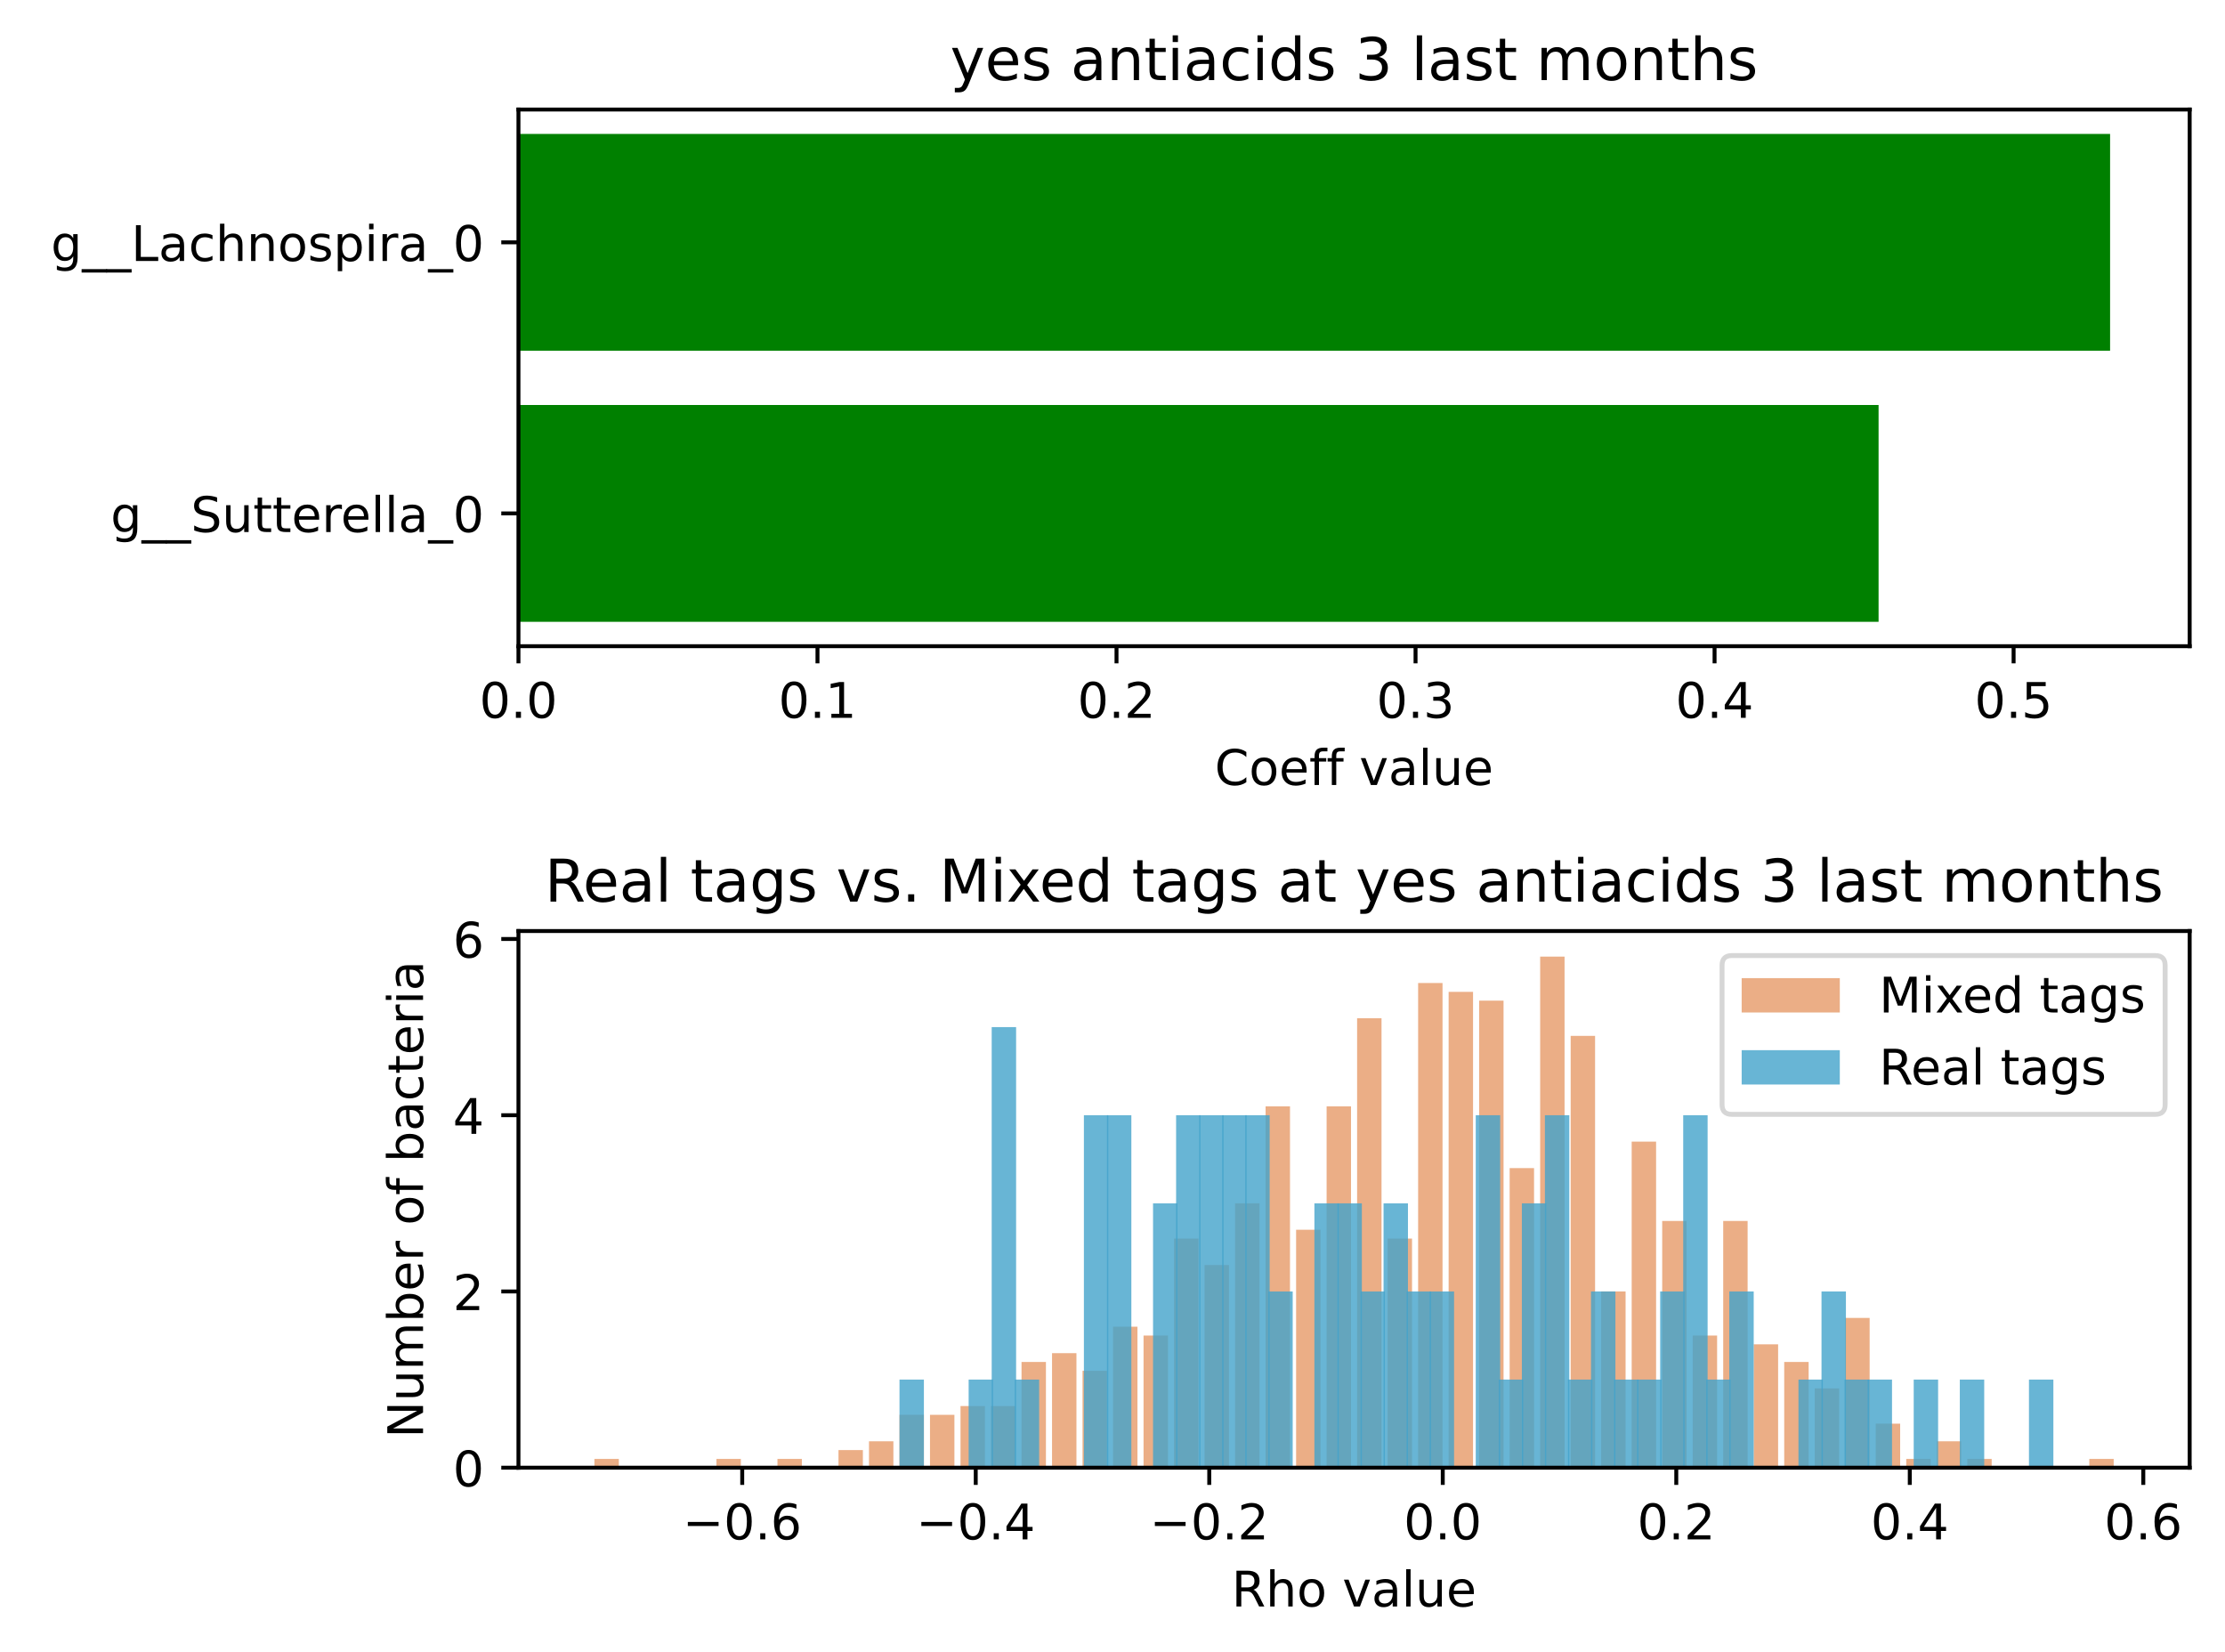 <?xml version="1.0" encoding="utf-8" standalone="no"?>
<!DOCTYPE svg PUBLIC "-//W3C//DTD SVG 1.1//EN"
  "http://www.w3.org/Graphics/SVG/1.1/DTD/svg11.dtd">
<!-- Created with matplotlib (https://matplotlib.org/) -->
<svg height="336.634pt" version="1.1" viewBox="0 0 453.436 336.634" width="453.436pt" xmlns="http://www.w3.org/2000/svg" xmlns:xlink="http://www.w3.org/1999/xlink">
 <defs>
  <style type="text/css">*{stroke-linecap:butt;stroke-linejoin:round;}</style>
 </defs>
 <g id="figure_1">
  <g id="patch_1">
   <path d="M 0 336.634 
L 453.436 336.634 
L 453.436 0 
L 0 0 
z
" style="fill:#ffffff;"/>
  </g>
  <g id="axes_1">
   <g id="patch_2">
    <path d="M 105.656 131.678 
L 446.236 131.678 
L 446.236 22.318 
L 105.656 22.318 
z
" style="fill:#ffffff;"/>
   </g>
   <g id="patch_3">
    <path clip-path="url(#p19a290d70a)" d="M 105.656 126.707 
L 382.838 126.707 
L 382.838 82.521 
L 105.656 82.521 
z
" style="fill:#008000;"/>
   </g>
   <g id="patch_4">
    <path clip-path="url(#p19a290d70a)" d="M 105.656 71.475 
L 430.018 71.475 
L 430.018 27.289 
L 105.656 27.289 
z
" style="fill:#008000;"/>
   </g>
   <g id="matplotlib.axis_1">
    <g id="xtick_1">
     <g id="line2d_1">
      <defs>
       <path d="M 0 0 
L 0 3.5 
" id="mcb5d2d1a33" style="stroke:#000000;stroke-width:0.8;"/>
      </defs>
      <g>
       <use style="stroke:#000000;stroke-width:0.8;" x="105.656" xlink:href="#mcb5d2d1a33" y="131.678"/>
      </g>
     </g>
     <g id="text_1">
      <!-- 0.0 -->
      <g transform="translate(97.705 146.277)scale(0.1 -0.1)">
       <defs>
        <path d="M 31.781 66.406 
Q 24.172 66.406 20.328 58.906 
Q 16.5 51.422 16.5 36.375 
Q 16.5 21.391 20.328 13.891 
Q 24.172 6.391 31.781 6.391 
Q 39.453 6.391 43.281 13.891 
Q 47.125 21.391 47.125 36.375 
Q 47.125 51.422 43.281 58.906 
Q 39.453 66.406 31.781 66.406 
z
M 31.781 74.219 
Q 44.047 74.219 50.516 64.516 
Q 56.984 54.828 56.984 36.375 
Q 56.984 17.969 50.516 8.266 
Q 44.047 -1.422 31.781 -1.422 
Q 19.531 -1.422 13.062 8.266 
Q 6.594 17.969 6.594 36.375 
Q 6.594 54.828 13.062 64.516 
Q 19.531 74.219 31.781 74.219 
z
" id="DejaVuSans-48"/>
        <path d="M 10.688 12.406 
L 21 12.406 
L 21 0 
L 10.688 0 
z
" id="DejaVuSans-46"/>
       </defs>
       <use xlink:href="#DejaVuSans-48"/>
       <use x="63.623" xlink:href="#DejaVuSans-46"/>
       <use x="95.41" xlink:href="#DejaVuSans-48"/>
      </g>
     </g>
    </g>
    <g id="xtick_2">
     <g id="line2d_2">
      <g>
       <use style="stroke:#000000;stroke-width:0.8;" x="166.596" xlink:href="#mcb5d2d1a33" y="131.678"/>
      </g>
     </g>
     <g id="text_2">
      <!-- 0.1 -->
      <g transform="translate(158.644 146.277)scale(0.1 -0.1)">
       <defs>
        <path d="M 12.406 8.297 
L 28.516 8.297 
L 28.516 63.922 
L 10.984 60.406 
L 10.984 69.391 
L 28.422 72.906 
L 38.281 72.906 
L 38.281 8.297 
L 54.391 8.297 
L 54.391 0 
L 12.406 0 
z
" id="DejaVuSans-49"/>
       </defs>
       <use xlink:href="#DejaVuSans-48"/>
       <use x="63.623" xlink:href="#DejaVuSans-46"/>
       <use x="95.41" xlink:href="#DejaVuSans-49"/>
      </g>
     </g>
    </g>
    <g id="xtick_3">
     <g id="line2d_3">
      <g>
       <use style="stroke:#000000;stroke-width:0.8;" x="227.535" xlink:href="#mcb5d2d1a33" y="131.678"/>
      </g>
     </g>
     <g id="text_3">
      <!-- 0.2 -->
      <g transform="translate(219.584 146.277)scale(0.1 -0.1)">
       <defs>
        <path d="M 19.188 8.297 
L 53.609 8.297 
L 53.609 0 
L 7.328 0 
L 7.328 8.297 
Q 12.938 14.109 22.625 23.891 
Q 32.328 33.688 34.812 36.531 
Q 39.547 41.844 41.422 45.531 
Q 43.312 49.219 43.312 52.781 
Q 43.312 58.594 39.234 62.25 
Q 35.156 65.922 28.609 65.922 
Q 23.969 65.922 18.812 64.312 
Q 13.672 62.703 7.812 59.422 
L 7.812 69.391 
Q 13.766 71.781 18.938 73 
Q 24.125 74.219 28.422 74.219 
Q 39.75 74.219 46.484 68.547 
Q 53.219 62.891 53.219 53.422 
Q 53.219 48.922 51.531 44.891 
Q 49.859 40.875 45.406 35.406 
Q 44.188 33.984 37.641 27.219 
Q 31.109 20.453 19.188 8.297 
z
" id="DejaVuSans-50"/>
       </defs>
       <use xlink:href="#DejaVuSans-48"/>
       <use x="63.623" xlink:href="#DejaVuSans-46"/>
       <use x="95.41" xlink:href="#DejaVuSans-50"/>
      </g>
     </g>
    </g>
    <g id="xtick_4">
     <g id="line2d_4">
      <g>
       <use style="stroke:#000000;stroke-width:0.8;" x="288.475" xlink:href="#mcb5d2d1a33" y="131.678"/>
      </g>
     </g>
     <g id="text_4">
      <!-- 0.3 -->
      <g transform="translate(280.523 146.277)scale(0.1 -0.1)">
       <defs>
        <path d="M 40.578 39.312 
Q 47.656 37.797 51.625 33 
Q 55.609 28.219 55.609 21.188 
Q 55.609 10.406 48.188 4.484 
Q 40.766 -1.422 27.094 -1.422 
Q 22.516 -1.422 17.656 -0.516 
Q 12.797 0.391 7.625 2.203 
L 7.625 11.719 
Q 11.719 9.328 16.594 8.109 
Q 21.484 6.891 26.812 6.891 
Q 36.078 6.891 40.938 10.547 
Q 45.797 14.203 45.797 21.188 
Q 45.797 27.641 41.281 31.266 
Q 36.766 34.906 28.719 34.906 
L 20.219 34.906 
L 20.219 43.016 
L 29.109 43.016 
Q 36.375 43.016 40.234 45.922 
Q 44.094 48.828 44.094 54.297 
Q 44.094 59.906 40.109 62.906 
Q 36.141 65.922 28.719 65.922 
Q 24.656 65.922 20.016 65.031 
Q 15.375 64.156 9.812 62.312 
L 9.812 71.094 
Q 15.438 72.656 20.344 73.438 
Q 25.25 74.219 29.594 74.219 
Q 40.828 74.219 47.359 69.109 
Q 53.906 64.016 53.906 55.328 
Q 53.906 49.266 50.438 45.094 
Q 46.969 40.922 40.578 39.312 
z
" id="DejaVuSans-51"/>
       </defs>
       <use xlink:href="#DejaVuSans-48"/>
       <use x="63.623" xlink:href="#DejaVuSans-46"/>
       <use x="95.41" xlink:href="#DejaVuSans-51"/>
      </g>
     </g>
    </g>
    <g id="xtick_5">
     <g id="line2d_5">
      <g>
       <use style="stroke:#000000;stroke-width:0.8;" x="349.414" xlink:href="#mcb5d2d1a33" y="131.678"/>
      </g>
     </g>
     <g id="text_5">
      <!-- 0.4 -->
      <g transform="translate(341.462 146.277)scale(0.1 -0.1)">
       <defs>
        <path d="M 37.797 64.312 
L 12.891 25.391 
L 37.797 25.391 
z
M 35.203 72.906 
L 47.609 72.906 
L 47.609 25.391 
L 58.016 25.391 
L 58.016 17.188 
L 47.609 17.188 
L 47.609 0 
L 37.797 0 
L 37.797 17.188 
L 4.891 17.188 
L 4.891 26.703 
z
" id="DejaVuSans-52"/>
       </defs>
       <use xlink:href="#DejaVuSans-48"/>
       <use x="63.623" xlink:href="#DejaVuSans-46"/>
       <use x="95.41" xlink:href="#DejaVuSans-52"/>
      </g>
     </g>
    </g>
    <g id="xtick_6">
     <g id="line2d_6">
      <g>
       <use style="stroke:#000000;stroke-width:0.8;" x="410.354" xlink:href="#mcb5d2d1a33" y="131.678"/>
      </g>
     </g>
     <g id="text_6">
      <!-- 0.5 -->
      <g transform="translate(402.402 146.277)scale(0.1 -0.1)">
       <defs>
        <path d="M 10.797 72.906 
L 49.516 72.906 
L 49.516 64.594 
L 19.828 64.594 
L 19.828 46.734 
Q 21.969 47.469 24.109 47.828 
Q 26.266 48.188 28.422 48.188 
Q 40.625 48.188 47.75 41.5 
Q 54.891 34.812 54.891 23.391 
Q 54.891 11.625 47.562 5.094 
Q 40.234 -1.422 26.906 -1.422 
Q 22.312 -1.422 17.547 -0.641 
Q 12.797 0.141 7.719 1.703 
L 7.719 11.625 
Q 12.109 9.234 16.797 8.062 
Q 21.484 6.891 26.703 6.891 
Q 35.156 6.891 40.078 11.328 
Q 45.016 15.766 45.016 23.391 
Q 45.016 31 40.078 35.438 
Q 35.156 39.891 26.703 39.891 
Q 22.75 39.891 18.812 39.016 
Q 14.891 38.141 10.797 36.281 
z
" id="DejaVuSans-53"/>
       </defs>
       <use xlink:href="#DejaVuSans-48"/>
       <use x="63.623" xlink:href="#DejaVuSans-46"/>
       <use x="95.41" xlink:href="#DejaVuSans-53"/>
      </g>
     </g>
    </g>
    <g id="text_7">
     <!-- Coeff value -->
     <g transform="translate(247.552 159.955)scale(0.1 -0.1)">
      <defs>
       <path d="M 64.406 67.281 
L 64.406 56.891 
Q 59.422 61.531 53.781 63.812 
Q 48.141 66.109 41.797 66.109 
Q 29.297 66.109 22.656 58.469 
Q 16.016 50.828 16.016 36.375 
Q 16.016 21.969 22.656 14.328 
Q 29.297 6.688 41.797 6.688 
Q 48.141 6.688 53.781 8.984 
Q 59.422 11.281 64.406 15.922 
L 64.406 5.609 
Q 59.234 2.094 53.438 0.328 
Q 47.656 -1.422 41.219 -1.422 
Q 24.656 -1.422 15.125 8.703 
Q 5.609 18.844 5.609 36.375 
Q 5.609 53.953 15.125 64.078 
Q 24.656 74.219 41.219 74.219 
Q 47.75 74.219 53.531 72.484 
Q 59.328 70.75 64.406 67.281 
z
" id="DejaVuSans-67"/>
       <path d="M 30.609 48.391 
Q 23.391 48.391 19.188 42.75 
Q 14.984 37.109 14.984 27.297 
Q 14.984 17.484 19.156 11.844 
Q 23.344 6.203 30.609 6.203 
Q 37.797 6.203 41.984 11.859 
Q 46.188 17.531 46.188 27.297 
Q 46.188 37.016 41.984 42.703 
Q 37.797 48.391 30.609 48.391 
z
M 30.609 56 
Q 42.328 56 49.016 48.375 
Q 55.719 40.766 55.719 27.297 
Q 55.719 13.875 49.016 6.219 
Q 42.328 -1.422 30.609 -1.422 
Q 18.844 -1.422 12.172 6.219 
Q 5.516 13.875 5.516 27.297 
Q 5.516 40.766 12.172 48.375 
Q 18.844 56 30.609 56 
z
" id="DejaVuSans-111"/>
       <path d="M 56.203 29.594 
L 56.203 25.203 
L 14.891 25.203 
Q 15.484 15.922 20.484 11.062 
Q 25.484 6.203 34.422 6.203 
Q 39.594 6.203 44.453 7.469 
Q 49.312 8.734 54.109 11.281 
L 54.109 2.781 
Q 49.266 0.734 44.188 -0.344 
Q 39.109 -1.422 33.891 -1.422 
Q 20.797 -1.422 13.156 6.188 
Q 5.516 13.812 5.516 26.812 
Q 5.516 40.234 12.766 48.109 
Q 20.016 56 32.328 56 
Q 43.359 56 49.781 48.891 
Q 56.203 41.797 56.203 29.594 
z
M 47.219 32.234 
Q 47.125 39.594 43.094 43.984 
Q 39.062 48.391 32.422 48.391 
Q 24.906 48.391 20.391 44.141 
Q 15.875 39.891 15.188 32.172 
z
" id="DejaVuSans-101"/>
       <path d="M 37.109 75.984 
L 37.109 68.5 
L 28.516 68.5 
Q 23.688 68.5 21.797 66.547 
Q 19.922 64.594 19.922 59.516 
L 19.922 54.688 
L 34.719 54.688 
L 34.719 47.703 
L 19.922 47.703 
L 19.922 0 
L 10.891 0 
L 10.891 47.703 
L 2.297 47.703 
L 2.297 54.688 
L 10.891 54.688 
L 10.891 58.5 
Q 10.891 67.625 15.141 71.797 
Q 19.391 75.984 28.609 75.984 
z
" id="DejaVuSans-102"/>
       <path id="DejaVuSans-32"/>
       <path d="M 2.984 54.688 
L 12.5 54.688 
L 29.594 8.797 
L 46.688 54.688 
L 56.203 54.688 
L 35.688 0 
L 23.484 0 
z
" id="DejaVuSans-118"/>
       <path d="M 34.281 27.484 
Q 23.391 27.484 19.188 25 
Q 14.984 22.516 14.984 16.5 
Q 14.984 11.719 18.141 8.906 
Q 21.297 6.109 26.703 6.109 
Q 34.188 6.109 38.703 11.406 
Q 43.219 16.703 43.219 25.484 
L 43.219 27.484 
z
M 52.203 31.203 
L 52.203 0 
L 43.219 0 
L 43.219 8.297 
Q 40.141 3.328 35.547 0.953 
Q 30.953 -1.422 24.312 -1.422 
Q 15.922 -1.422 10.953 3.297 
Q 6 8.016 6 15.922 
Q 6 25.141 12.172 29.828 
Q 18.359 34.516 30.609 34.516 
L 43.219 34.516 
L 43.219 35.406 
Q 43.219 41.609 39.141 45 
Q 35.062 48.391 27.688 48.391 
Q 23 48.391 18.547 47.266 
Q 14.109 46.141 10.016 43.891 
L 10.016 52.203 
Q 14.938 54.109 19.578 55.047 
Q 24.219 56 28.609 56 
Q 40.484 56 46.344 49.844 
Q 52.203 43.703 52.203 31.203 
z
" id="DejaVuSans-97"/>
       <path d="M 9.422 75.984 
L 18.406 75.984 
L 18.406 0 
L 9.422 0 
z
" id="DejaVuSans-108"/>
       <path d="M 8.5 21.578 
L 8.5 54.688 
L 17.484 54.688 
L 17.484 21.922 
Q 17.484 14.156 20.5 10.266 
Q 23.531 6.391 29.594 6.391 
Q 36.859 6.391 41.078 11.031 
Q 45.312 15.672 45.312 23.688 
L 45.312 54.688 
L 54.297 54.688 
L 54.297 0 
L 45.312 0 
L 45.312 8.406 
Q 42.047 3.422 37.719 1 
Q 33.406 -1.422 27.688 -1.422 
Q 18.266 -1.422 13.375 4.438 
Q 8.5 10.297 8.5 21.578 
z
M 31.109 56 
z
" id="DejaVuSans-117"/>
      </defs>
      <use xlink:href="#DejaVuSans-67"/>
      <use x="69.824" xlink:href="#DejaVuSans-111"/>
      <use x="131.006" xlink:href="#DejaVuSans-101"/>
      <use x="192.529" xlink:href="#DejaVuSans-102"/>
      <use x="227.734" xlink:href="#DejaVuSans-102"/>
      <use x="262.939" xlink:href="#DejaVuSans-32"/>
      <use x="294.727" xlink:href="#DejaVuSans-118"/>
      <use x="353.906" xlink:href="#DejaVuSans-97"/>
      <use x="415.186" xlink:href="#DejaVuSans-108"/>
      <use x="442.969" xlink:href="#DejaVuSans-117"/>
      <use x="506.348" xlink:href="#DejaVuSans-101"/>
     </g>
    </g>
   </g>
   <g id="matplotlib.axis_2">
    <g id="ytick_1">
     <g id="line2d_7">
      <defs>
       <path d="M 0 0 
L -3.5 0 
" id="m67faccf33c" style="stroke:#000000;stroke-width:0.8;"/>
      </defs>
      <g>
       <use style="stroke:#000000;stroke-width:0.8;" x="105.656" xlink:href="#m67faccf33c" y="104.614"/>
      </g>
     </g>
     <g id="text_8">
      <!--  g__Sutterella_0 -->
      <g transform="translate(19.364 108.414)scale(0.1 -0.1)">
       <defs>
        <path d="M 45.406 27.984 
Q 45.406 37.75 41.375 43.109 
Q 37.359 48.484 30.078 48.484 
Q 22.859 48.484 18.828 43.109 
Q 14.797 37.75 14.797 27.984 
Q 14.797 18.266 18.828 12.891 
Q 22.859 7.516 30.078 7.516 
Q 37.359 7.516 41.375 12.891 
Q 45.406 18.266 45.406 27.984 
z
M 54.391 6.781 
Q 54.391 -7.172 48.188 -13.984 
Q 42 -20.797 29.203 -20.797 
Q 24.469 -20.797 20.266 -20.094 
Q 16.062 -19.391 12.109 -17.922 
L 12.109 -9.188 
Q 16.062 -11.328 19.922 -12.344 
Q 23.781 -13.375 27.781 -13.375 
Q 36.625 -13.375 41.016 -8.766 
Q 45.406 -4.156 45.406 5.172 
L 45.406 9.625 
Q 42.625 4.781 38.281 2.391 
Q 33.938 0 27.875 0 
Q 17.828 0 11.672 7.656 
Q 5.516 15.328 5.516 27.984 
Q 5.516 40.672 11.672 48.328 
Q 17.828 56 27.875 56 
Q 33.938 56 38.281 53.609 
Q 42.625 51.219 45.406 46.391 
L 45.406 54.688 
L 54.391 54.688 
z
" id="DejaVuSans-103"/>
        <path d="M 50.984 -16.609 
L 50.984 -23.578 
L -0.984 -23.578 
L -0.984 -16.609 
z
" id="DejaVuSans-95"/>
        <path d="M 53.516 70.516 
L 53.516 60.891 
Q 47.906 63.578 42.922 64.891 
Q 37.938 66.219 33.297 66.219 
Q 25.25 66.219 20.875 63.094 
Q 16.5 59.969 16.5 54.203 
Q 16.5 49.359 19.406 46.891 
Q 22.312 44.438 30.422 42.922 
L 36.375 41.703 
Q 47.406 39.594 52.656 34.297 
Q 57.906 29 57.906 20.125 
Q 57.906 9.516 50.797 4.047 
Q 43.703 -1.422 29.984 -1.422 
Q 24.812 -1.422 18.969 -0.25 
Q 13.141 0.922 6.891 3.219 
L 6.891 13.375 
Q 12.891 10.016 18.656 8.297 
Q 24.422 6.594 29.984 6.594 
Q 38.422 6.594 43.016 9.906 
Q 47.609 13.234 47.609 19.391 
Q 47.609 24.75 44.312 27.781 
Q 41.016 30.812 33.5 32.328 
L 27.484 33.5 
Q 16.453 35.688 11.516 40.375 
Q 6.594 45.062 6.594 53.422 
Q 6.594 63.094 13.406 68.656 
Q 20.219 74.219 32.172 74.219 
Q 37.312 74.219 42.625 73.281 
Q 47.953 72.359 53.516 70.516 
z
" id="DejaVuSans-83"/>
        <path d="M 18.312 70.219 
L 18.312 54.688 
L 36.812 54.688 
L 36.812 47.703 
L 18.312 47.703 
L 18.312 18.016 
Q 18.312 11.328 20.141 9.422 
Q 21.969 7.516 27.594 7.516 
L 36.812 7.516 
L 36.812 0 
L 27.594 0 
Q 17.188 0 13.234 3.875 
Q 9.281 7.766 9.281 18.016 
L 9.281 47.703 
L 2.688 47.703 
L 2.688 54.688 
L 9.281 54.688 
L 9.281 70.219 
z
" id="DejaVuSans-116"/>
        <path d="M 41.109 46.297 
Q 39.594 47.172 37.812 47.578 
Q 36.031 48 33.891 48 
Q 26.266 48 22.188 43.047 
Q 18.109 38.094 18.109 28.812 
L 18.109 0 
L 9.078 0 
L 9.078 54.688 
L 18.109 54.688 
L 18.109 46.188 
Q 20.953 51.172 25.484 53.578 
Q 30.031 56 36.531 56 
Q 37.453 56 38.578 55.875 
Q 39.703 55.766 41.062 55.516 
z
" id="DejaVuSans-114"/>
       </defs>
       <use xlink:href="#DejaVuSans-32"/>
       <use x="31.787" xlink:href="#DejaVuSans-103"/>
       <use x="95.264" xlink:href="#DejaVuSans-95"/>
       <use x="145.264" xlink:href="#DejaVuSans-95"/>
       <use x="195.264" xlink:href="#DejaVuSans-83"/>
       <use x="258.74" xlink:href="#DejaVuSans-117"/>
       <use x="322.119" xlink:href="#DejaVuSans-116"/>
       <use x="361.328" xlink:href="#DejaVuSans-116"/>
       <use x="400.537" xlink:href="#DejaVuSans-101"/>
       <use x="462.061" xlink:href="#DejaVuSans-114"/>
       <use x="500.924" xlink:href="#DejaVuSans-101"/>
       <use x="562.447" xlink:href="#DejaVuSans-108"/>
       <use x="590.23" xlink:href="#DejaVuSans-108"/>
       <use x="618.014" xlink:href="#DejaVuSans-97"/>
       <use x="679.293" xlink:href="#DejaVuSans-95"/>
       <use x="729.293" xlink:href="#DejaVuSans-48"/>
      </g>
     </g>
    </g>
    <g id="ytick_2">
     <g id="line2d_8">
      <g>
       <use style="stroke:#000000;stroke-width:0.8;" x="105.656" xlink:href="#m67faccf33c" y="49.382"/>
      </g>
     </g>
     <g id="text_9">
      <!--  g__Lachnospira_0 -->
      <g transform="translate(7.2 53.181)scale(0.1 -0.1)">
       <defs>
        <path d="M 9.812 72.906 
L 19.672 72.906 
L 19.672 8.297 
L 55.172 8.297 
L 55.172 0 
L 9.812 0 
z
" id="DejaVuSans-76"/>
        <path d="M 48.781 52.594 
L 48.781 44.188 
Q 44.969 46.297 41.141 47.344 
Q 37.312 48.391 33.406 48.391 
Q 24.656 48.391 19.812 42.844 
Q 14.984 37.312 14.984 27.297 
Q 14.984 17.281 19.812 11.734 
Q 24.656 6.203 33.406 6.203 
Q 37.312 6.203 41.141 7.25 
Q 44.969 8.297 48.781 10.406 
L 48.781 2.094 
Q 45.016 0.344 40.984 -0.531 
Q 36.969 -1.422 32.422 -1.422 
Q 20.062 -1.422 12.781 6.344 
Q 5.516 14.109 5.516 27.297 
Q 5.516 40.672 12.859 48.328 
Q 20.219 56 33.016 56 
Q 37.156 56 41.109 55.141 
Q 45.062 54.297 48.781 52.594 
z
" id="DejaVuSans-99"/>
        <path d="M 54.891 33.016 
L 54.891 0 
L 45.906 0 
L 45.906 32.719 
Q 45.906 40.484 42.875 44.328 
Q 39.844 48.188 33.797 48.188 
Q 26.516 48.188 22.312 43.547 
Q 18.109 38.922 18.109 30.906 
L 18.109 0 
L 9.078 0 
L 9.078 75.984 
L 18.109 75.984 
L 18.109 46.188 
Q 21.344 51.125 25.703 53.562 
Q 30.078 56 35.797 56 
Q 45.219 56 50.047 50.172 
Q 54.891 44.344 54.891 33.016 
z
" id="DejaVuSans-104"/>
        <path d="M 54.891 33.016 
L 54.891 0 
L 45.906 0 
L 45.906 32.719 
Q 45.906 40.484 42.875 44.328 
Q 39.844 48.188 33.797 48.188 
Q 26.516 48.188 22.312 43.547 
Q 18.109 38.922 18.109 30.906 
L 18.109 0 
L 9.078 0 
L 9.078 54.688 
L 18.109 54.688 
L 18.109 46.188 
Q 21.344 51.125 25.703 53.562 
Q 30.078 56 35.797 56 
Q 45.219 56 50.047 50.172 
Q 54.891 44.344 54.891 33.016 
z
" id="DejaVuSans-110"/>
        <path d="M 44.281 53.078 
L 44.281 44.578 
Q 40.484 46.531 36.375 47.5 
Q 32.281 48.484 27.875 48.484 
Q 21.188 48.484 17.844 46.438 
Q 14.5 44.391 14.5 40.281 
Q 14.5 37.156 16.891 35.375 
Q 19.281 33.594 26.516 31.984 
L 29.594 31.297 
Q 39.156 29.25 43.188 25.516 
Q 47.219 21.781 47.219 15.094 
Q 47.219 7.469 41.188 3.016 
Q 35.156 -1.422 24.609 -1.422 
Q 20.219 -1.422 15.453 -0.562 
Q 10.688 0.297 5.422 2 
L 5.422 11.281 
Q 10.406 8.688 15.234 7.391 
Q 20.062 6.109 24.812 6.109 
Q 31.156 6.109 34.562 8.281 
Q 37.984 10.453 37.984 14.406 
Q 37.984 18.062 35.516 20.016 
Q 33.062 21.969 24.703 23.781 
L 21.578 24.516 
Q 13.234 26.266 9.516 29.906 
Q 5.812 33.547 5.812 39.891 
Q 5.812 47.609 11.281 51.797 
Q 16.75 56 26.812 56 
Q 31.781 56 36.172 55.266 
Q 40.578 54.547 44.281 53.078 
z
" id="DejaVuSans-115"/>
        <path d="M 18.109 8.203 
L 18.109 -20.797 
L 9.078 -20.797 
L 9.078 54.688 
L 18.109 54.688 
L 18.109 46.391 
Q 20.953 51.266 25.266 53.625 
Q 29.594 56 35.594 56 
Q 45.562 56 51.781 48.094 
Q 58.016 40.188 58.016 27.297 
Q 58.016 14.406 51.781 6.484 
Q 45.562 -1.422 35.594 -1.422 
Q 29.594 -1.422 25.266 0.953 
Q 20.953 3.328 18.109 8.203 
z
M 48.688 27.297 
Q 48.688 37.203 44.609 42.844 
Q 40.531 48.484 33.406 48.484 
Q 26.266 48.484 22.188 42.844 
Q 18.109 37.203 18.109 27.297 
Q 18.109 17.391 22.188 11.75 
Q 26.266 6.109 33.406 6.109 
Q 40.531 6.109 44.609 11.75 
Q 48.688 17.391 48.688 27.297 
z
" id="DejaVuSans-112"/>
        <path d="M 9.422 54.688 
L 18.406 54.688 
L 18.406 0 
L 9.422 0 
z
M 9.422 75.984 
L 18.406 75.984 
L 18.406 64.594 
L 9.422 64.594 
z
" id="DejaVuSans-105"/>
       </defs>
       <use xlink:href="#DejaVuSans-32"/>
       <use x="31.787" xlink:href="#DejaVuSans-103"/>
       <use x="95.264" xlink:href="#DejaVuSans-95"/>
       <use x="145.264" xlink:href="#DejaVuSans-95"/>
       <use x="195.264" xlink:href="#DejaVuSans-76"/>
       <use x="250.977" xlink:href="#DejaVuSans-97"/>
       <use x="312.256" xlink:href="#DejaVuSans-99"/>
       <use x="367.236" xlink:href="#DejaVuSans-104"/>
       <use x="430.615" xlink:href="#DejaVuSans-110"/>
       <use x="493.994" xlink:href="#DejaVuSans-111"/>
       <use x="555.176" xlink:href="#DejaVuSans-115"/>
       <use x="607.275" xlink:href="#DejaVuSans-112"/>
       <use x="670.752" xlink:href="#DejaVuSans-105"/>
       <use x="698.535" xlink:href="#DejaVuSans-114"/>
       <use x="739.648" xlink:href="#DejaVuSans-97"/>
       <use x="800.928" xlink:href="#DejaVuSans-95"/>
       <use x="850.928" xlink:href="#DejaVuSans-48"/>
      </g>
     </g>
    </g>
   </g>
   <g id="patch_5">
    <path d="M 105.656 131.678 
L 105.656 22.318 
" style="fill:none;stroke:#000000;stroke-linecap:square;stroke-linejoin:miter;stroke-width:0.8;"/>
   </g>
   <g id="patch_6">
    <path d="M 446.236 131.678 
L 446.236 22.318 
" style="fill:none;stroke:#000000;stroke-linecap:square;stroke-linejoin:miter;stroke-width:0.8;"/>
   </g>
   <g id="patch_7">
    <path d="M 105.656 131.678 
L 446.236 131.678 
" style="fill:none;stroke:#000000;stroke-linecap:square;stroke-linejoin:miter;stroke-width:0.8;"/>
   </g>
   <g id="patch_8">
    <path d="M 105.656 22.318 
L 446.236 22.318 
" style="fill:none;stroke:#000000;stroke-linecap:square;stroke-linejoin:miter;stroke-width:0.8;"/>
   </g>
   <g id="text_10">
    <!-- yes antiacids 3 last months -->
    <g transform="translate(193.637 16.318)scale(0.12 -0.12)">
     <defs>
      <path d="M 32.172 -5.078 
Q 28.375 -14.844 24.75 -17.812 
Q 21.141 -20.797 15.094 -20.797 
L 7.906 -20.797 
L 7.906 -13.281 
L 13.188 -13.281 
Q 16.891 -13.281 18.938 -11.516 
Q 21 -9.766 23.484 -3.219 
L 25.094 0.875 
L 2.984 54.688 
L 12.5 54.688 
L 29.594 11.922 
L 46.688 54.688 
L 56.203 54.688 
z
" id="DejaVuSans-121"/>
      <path d="M 45.406 46.391 
L 45.406 75.984 
L 54.391 75.984 
L 54.391 0 
L 45.406 0 
L 45.406 8.203 
Q 42.578 3.328 38.25 0.953 
Q 33.938 -1.422 27.875 -1.422 
Q 17.969 -1.422 11.734 6.484 
Q 5.516 14.406 5.516 27.297 
Q 5.516 40.188 11.734 48.094 
Q 17.969 56 27.875 56 
Q 33.938 56 38.25 53.625 
Q 42.578 51.266 45.406 46.391 
z
M 14.797 27.297 
Q 14.797 17.391 18.875 11.75 
Q 22.953 6.109 30.078 6.109 
Q 37.203 6.109 41.297 11.75 
Q 45.406 17.391 45.406 27.297 
Q 45.406 37.203 41.297 42.844 
Q 37.203 48.484 30.078 48.484 
Q 22.953 48.484 18.875 42.844 
Q 14.797 37.203 14.797 27.297 
z
" id="DejaVuSans-100"/>
      <path d="M 52 44.188 
Q 55.375 50.25 60.062 53.125 
Q 64.75 56 71.094 56 
Q 79.641 56 84.281 50.016 
Q 88.922 44.047 88.922 33.016 
L 88.922 0 
L 79.891 0 
L 79.891 32.719 
Q 79.891 40.578 77.094 44.375 
Q 74.312 48.188 68.609 48.188 
Q 61.625 48.188 57.562 43.547 
Q 53.516 38.922 53.516 30.906 
L 53.516 0 
L 44.484 0 
L 44.484 32.719 
Q 44.484 40.625 41.703 44.406 
Q 38.922 48.188 33.109 48.188 
Q 26.219 48.188 22.156 43.531 
Q 18.109 38.875 18.109 30.906 
L 18.109 0 
L 9.078 0 
L 9.078 54.688 
L 18.109 54.688 
L 18.109 46.188 
Q 21.188 51.219 25.484 53.609 
Q 29.781 56 35.688 56 
Q 41.656 56 45.828 52.969 
Q 50 49.953 52 44.188 
z
" id="DejaVuSans-109"/>
     </defs>
     <use xlink:href="#DejaVuSans-121"/>
     <use x="59.18" xlink:href="#DejaVuSans-101"/>
     <use x="120.703" xlink:href="#DejaVuSans-115"/>
     <use x="172.803" xlink:href="#DejaVuSans-32"/>
     <use x="204.59" xlink:href="#DejaVuSans-97"/>
     <use x="265.869" xlink:href="#DejaVuSans-110"/>
     <use x="329.248" xlink:href="#DejaVuSans-116"/>
     <use x="368.457" xlink:href="#DejaVuSans-105"/>
     <use x="396.24" xlink:href="#DejaVuSans-97"/>
     <use x="457.52" xlink:href="#DejaVuSans-99"/>
     <use x="512.5" xlink:href="#DejaVuSans-105"/>
     <use x="540.283" xlink:href="#DejaVuSans-100"/>
     <use x="603.76" xlink:href="#DejaVuSans-115"/>
     <use x="655.859" xlink:href="#DejaVuSans-32"/>
     <use x="687.646" xlink:href="#DejaVuSans-51"/>
     <use x="751.27" xlink:href="#DejaVuSans-32"/>
     <use x="783.057" xlink:href="#DejaVuSans-108"/>
     <use x="810.84" xlink:href="#DejaVuSans-97"/>
     <use x="872.119" xlink:href="#DejaVuSans-115"/>
     <use x="924.219" xlink:href="#DejaVuSans-116"/>
     <use x="963.428" xlink:href="#DejaVuSans-32"/>
     <use x="995.215" xlink:href="#DejaVuSans-109"/>
     <use x="1092.627" xlink:href="#DejaVuSans-111"/>
     <use x="1153.809" xlink:href="#DejaVuSans-110"/>
     <use x="1217.188" xlink:href="#DejaVuSans-116"/>
     <use x="1256.396" xlink:href="#DejaVuSans-104"/>
     <use x="1319.775" xlink:href="#DejaVuSans-115"/>
    </g>
   </g>
  </g>
  <g id="axes_2">
   <g id="patch_9">
    <path d="M 105.656 299.078 
L 446.236 299.078 
L 446.236 189.718 
L 105.656 189.718 
z
" style="fill:#ffffff;"/>
   </g>
   <g id="patch_10">
    <path clip-path="url(#p3328bb092f)" d="M 121.137 299.078 
L 126.111 299.078 
L 126.111 297.282 
L 121.137 297.282 
z
" style="fill:#d95f0e;opacity:0.5;"/>
   </g>
   <g id="patch_11">
    <path clip-path="url(#p3328bb092f)" d="M 127.354 299.078 
L 132.328 299.078 
L 132.328 299.078 
L 127.354 299.078 
z
" style="fill:#d95f0e;opacity:0.5;"/>
   </g>
   <g id="patch_12">
    <path clip-path="url(#p3328bb092f)" d="M 133.572 299.078 
L 138.545 299.078 
L 138.545 299.078 
L 133.572 299.078 
z
" style="fill:#d95f0e;opacity:0.5;"/>
   </g>
   <g id="patch_13">
    <path clip-path="url(#p3328bb092f)" d="M 139.789 299.078 
L 144.763 299.078 
L 144.763 299.078 
L 139.789 299.078 
z
" style="fill:#d95f0e;opacity:0.5;"/>
   </g>
   <g id="patch_14">
    <path clip-path="url(#p3328bb092f)" d="M 146.006 299.078 
L 150.98 299.078 
L 150.98 297.282 
L 146.006 297.282 
z
" style="fill:#d95f0e;opacity:0.5;"/>
   </g>
   <g id="patch_15">
    <path clip-path="url(#p3328bb092f)" d="M 152.223 299.078 
L 157.197 299.078 
L 157.197 299.078 
L 152.223 299.078 
z
" style="fill:#d95f0e;opacity:0.5;"/>
   </g>
   <g id="patch_16">
    <path clip-path="url(#p3328bb092f)" d="M 158.441 299.078 
L 163.414 299.078 
L 163.414 297.282 
L 158.441 297.282 
z
" style="fill:#d95f0e;opacity:0.5;"/>
   </g>
   <g id="patch_17">
    <path clip-path="url(#p3328bb092f)" d="M 164.658 299.078 
L 169.632 299.078 
L 169.632 299.078 
L 164.658 299.078 
z
" style="fill:#d95f0e;opacity:0.5;"/>
   </g>
   <g id="patch_18">
    <path clip-path="url(#p3328bb092f)" d="M 170.875 299.078 
L 175.849 299.078 
L 175.849 295.487 
L 170.875 295.487 
z
" style="fill:#d95f0e;opacity:0.5;"/>
   </g>
   <g id="patch_19">
    <path clip-path="url(#p3328bb092f)" d="M 177.092 299.078 
L 182.066 299.078 
L 182.066 293.691 
L 177.092 293.691 
z
" style="fill:#d95f0e;opacity:0.5;"/>
   </g>
   <g id="patch_20">
    <path clip-path="url(#p3328bb092f)" d="M 183.309 299.078 
L 188.283 299.078 
L 188.283 288.304 
L 183.309 288.304 
z
" style="fill:#d95f0e;opacity:0.5;"/>
   </g>
   <g id="patch_21">
    <path clip-path="url(#p3328bb092f)" d="M 189.527 299.078 
L 194.501 299.078 
L 194.501 288.304 
L 189.527 288.304 
z
" style="fill:#d95f0e;opacity:0.5;"/>
   </g>
   <g id="patch_22">
    <path clip-path="url(#p3328bb092f)" d="M 195.744 299.078 
L 200.718 299.078 
L 200.718 286.508 
L 195.744 286.508 
z
" style="fill:#d95f0e;opacity:0.5;"/>
   </g>
   <g id="patch_23">
    <path clip-path="url(#p3328bb092f)" d="M 201.961 299.078 
L 206.935 299.078 
L 206.935 286.508 
L 201.961 286.508 
z
" style="fill:#d95f0e;opacity:0.5;"/>
   </g>
   <g id="patch_24">
    <path clip-path="url(#p3328bb092f)" d="M 208.178 299.078 
L 213.152 299.078 
L 213.152 277.529 
L 208.178 277.529 
z
" style="fill:#d95f0e;opacity:0.5;"/>
   </g>
   <g id="patch_25">
    <path clip-path="url(#p3328bb092f)" d="M 214.396 299.078 
L 219.369 299.078 
L 219.369 275.734 
L 214.396 275.734 
z
" style="fill:#d95f0e;opacity:0.5;"/>
   </g>
   <g id="patch_26">
    <path clip-path="url(#p3328bb092f)" d="M 220.613 299.078 
L 225.587 299.078 
L 225.587 279.325 
L 220.613 279.325 
z
" style="fill:#d95f0e;opacity:0.5;"/>
   </g>
   <g id="patch_27">
    <path clip-path="url(#p3328bb092f)" d="M 226.83 299.078 
L 231.804 299.078 
L 231.804 270.346 
L 226.83 270.346 
z
" style="fill:#d95f0e;opacity:0.5;"/>
   </g>
   <g id="patch_28">
    <path clip-path="url(#p3328bb092f)" d="M 233.047 299.078 
L 238.021 299.078 
L 238.021 272.142 
L 233.047 272.142 
z
" style="fill:#d95f0e;opacity:0.5;"/>
   </g>
   <g id="patch_29">
    <path clip-path="url(#p3328bb092f)" d="M 239.265 299.078 
L 244.238 299.078 
L 244.238 252.389 
L 239.265 252.389 
z
" style="fill:#d95f0e;opacity:0.5;"/>
   </g>
   <g id="patch_30">
    <path clip-path="url(#p3328bb092f)" d="M 245.482 299.078 
L 250.456 299.078 
L 250.456 257.776 
L 245.482 257.776 
z
" style="fill:#d95f0e;opacity:0.5;"/>
   </g>
   <g id="patch_31">
    <path clip-path="url(#p3328bb092f)" d="M 251.699 299.078 
L 256.673 299.078 
L 256.673 245.206 
L 251.699 245.206 
z
" style="fill:#d95f0e;opacity:0.5;"/>
   </g>
   <g id="patch_32">
    <path clip-path="url(#p3328bb092f)" d="M 257.916 299.078 
L 262.89 299.078 
L 262.89 225.453 
L 257.916 225.453 
z
" style="fill:#d95f0e;opacity:0.5;"/>
   </g>
   <g id="patch_33">
    <path clip-path="url(#p3328bb092f)" d="M 264.134 299.078 
L 269.107 299.078 
L 269.107 250.593 
L 264.134 250.593 
z
" style="fill:#d95f0e;opacity:0.5;"/>
   </g>
   <g id="patch_34">
    <path clip-path="url(#p3328bb092f)" d="M 270.351 299.078 
L 275.325 299.078 
L 275.325 225.453 
L 270.351 225.453 
z
" style="fill:#d95f0e;opacity:0.5;"/>
   </g>
   <g id="patch_35">
    <path clip-path="url(#p3328bb092f)" d="M 276.568 299.078 
L 281.542 299.078 
L 281.542 207.496 
L 276.568 207.496 
z
" style="fill:#d95f0e;opacity:0.5;"/>
   </g>
   <g id="patch_36">
    <path clip-path="url(#p3328bb092f)" d="M 282.785 299.078 
L 287.759 299.078 
L 287.759 252.389 
L 282.785 252.389 
z
" style="fill:#d95f0e;opacity:0.5;"/>
   </g>
   <g id="patch_37">
    <path clip-path="url(#p3328bb092f)" d="M 289.002 299.078 
L 293.976 299.078 
L 293.976 200.313 
L 289.002 200.313 
z
" style="fill:#d95f0e;opacity:0.5;"/>
   </g>
   <g id="patch_38">
    <path clip-path="url(#p3328bb092f)" d="M 295.22 299.078 
L 300.193 299.078 
L 300.193 202.109 
L 295.22 202.109 
z
" style="fill:#d95f0e;opacity:0.5;"/>
   </g>
   <g id="patch_39">
    <path clip-path="url(#p3328bb092f)" d="M 301.437 299.078 
L 306.411 299.078 
L 306.411 203.904 
L 301.437 203.904 
z
" style="fill:#d95f0e;opacity:0.5;"/>
   </g>
   <g id="patch_40">
    <path clip-path="url(#p3328bb092f)" d="M 307.654 299.078 
L 312.628 299.078 
L 312.628 238.023 
L 307.654 238.023 
z
" style="fill:#d95f0e;opacity:0.5;"/>
   </g>
   <g id="patch_41">
    <path clip-path="url(#p3328bb092f)" d="M 313.871 299.078 
L 318.845 299.078 
L 318.845 194.926 
L 313.871 194.926 
z
" style="fill:#d95f0e;opacity:0.5;"/>
   </g>
   <g id="patch_42">
    <path clip-path="url(#p3328bb092f)" d="M 320.089 299.078 
L 325.062 299.078 
L 325.062 211.087 
L 320.089 211.087 
z
" style="fill:#d95f0e;opacity:0.5;"/>
   </g>
   <g id="patch_43">
    <path clip-path="url(#p3328bb092f)" d="M 326.306 299.078 
L 331.28 299.078 
L 331.28 263.164 
L 326.306 263.164 
z
" style="fill:#d95f0e;opacity:0.5;"/>
   </g>
   <g id="patch_44">
    <path clip-path="url(#p3328bb092f)" d="M 332.523 299.078 
L 337.497 299.078 
L 337.497 232.636 
L 332.523 232.636 
z
" style="fill:#d95f0e;opacity:0.5;"/>
   </g>
   <g id="patch_45">
    <path clip-path="url(#p3328bb092f)" d="M 338.74 299.078 
L 343.714 299.078 
L 343.714 248.798 
L 338.74 248.798 
z
" style="fill:#d95f0e;opacity:0.5;"/>
   </g>
   <g id="patch_46">
    <path clip-path="url(#p3328bb092f)" d="M 344.958 299.078 
L 349.931 299.078 
L 349.931 272.142 
L 344.958 272.142 
z
" style="fill:#d95f0e;opacity:0.5;"/>
   </g>
   <g id="patch_47">
    <path clip-path="url(#p3328bb092f)" d="M 351.175 299.078 
L 356.149 299.078 
L 356.149 248.798 
L 351.175 248.798 
z
" style="fill:#d95f0e;opacity:0.5;"/>
   </g>
   <g id="patch_48">
    <path clip-path="url(#p3328bb092f)" d="M 357.392 299.078 
L 362.366 299.078 
L 362.366 273.938 
L 357.392 273.938 
z
" style="fill:#d95f0e;opacity:0.5;"/>
   </g>
   <g id="patch_49">
    <path clip-path="url(#p3328bb092f)" d="M 363.609 299.078 
L 368.583 299.078 
L 368.583 277.529 
L 363.609 277.529 
z
" style="fill:#d95f0e;opacity:0.5;"/>
   </g>
   <g id="patch_50">
    <path clip-path="url(#p3328bb092f)" d="M 369.826 299.078 
L 374.8 299.078 
L 374.8 282.917 
L 369.826 282.917 
z
" style="fill:#d95f0e;opacity:0.5;"/>
   </g>
   <g id="patch_51">
    <path clip-path="url(#p3328bb092f)" d="M 376.044 299.078 
L 381.017 299.078 
L 381.017 268.551 
L 376.044 268.551 
z
" style="fill:#d95f0e;opacity:0.5;"/>
   </g>
   <g id="patch_52">
    <path clip-path="url(#p3328bb092f)" d="M 382.261 299.078 
L 387.235 299.078 
L 387.235 290.099 
L 382.261 290.099 
z
" style="fill:#d95f0e;opacity:0.5;"/>
   </g>
   <g id="patch_53">
    <path clip-path="url(#p3328bb092f)" d="M 388.478 299.078 
L 393.452 299.078 
L 393.452 297.282 
L 388.478 297.282 
z
" style="fill:#d95f0e;opacity:0.5;"/>
   </g>
   <g id="patch_54">
    <path clip-path="url(#p3328bb092f)" d="M 394.695 299.078 
L 399.669 299.078 
L 399.669 293.691 
L 394.695 293.691 
z
" style="fill:#d95f0e;opacity:0.5;"/>
   </g>
   <g id="patch_55">
    <path clip-path="url(#p3328bb092f)" d="M 400.913 299.078 
L 405.886 299.078 
L 405.886 297.282 
L 400.913 297.282 
z
" style="fill:#d95f0e;opacity:0.5;"/>
   </g>
   <g id="patch_56">
    <path clip-path="url(#p3328bb092f)" d="M 407.13 299.078 
L 412.104 299.078 
L 412.104 299.078 
L 407.13 299.078 
z
" style="fill:#d95f0e;opacity:0.5;"/>
   </g>
   <g id="patch_57">
    <path clip-path="url(#p3328bb092f)" d="M 413.347 299.078 
L 418.321 299.078 
L 418.321 299.078 
L 413.347 299.078 
z
" style="fill:#d95f0e;opacity:0.5;"/>
   </g>
   <g id="patch_58">
    <path clip-path="url(#p3328bb092f)" d="M 419.564 299.078 
L 424.538 299.078 
L 424.538 299.078 
L 419.564 299.078 
z
" style="fill:#d95f0e;opacity:0.5;"/>
   </g>
   <g id="patch_59">
    <path clip-path="url(#p3328bb092f)" d="M 425.782 299.078 
L 430.755 299.078 
L 430.755 297.282 
L 425.782 297.282 
z
" style="fill:#d95f0e;opacity:0.5;"/>
   </g>
   <g id="patch_60">
    <path clip-path="url(#p3328bb092f)" d="M 183.309 299.078 
L 188.283 299.078 
L 188.283 281.121 
L 183.309 281.121 
z
" style="fill:#43a2ca;opacity:0.8;"/>
   </g>
   <g id="patch_61">
    <path clip-path="url(#p3328bb092f)" d="M 188.007 299.078 
L 192.981 299.078 
L 192.981 299.078 
L 188.007 299.078 
z
" style="fill:#43a2ca;opacity:0.8;"/>
   </g>
   <g id="patch_62">
    <path clip-path="url(#p3328bb092f)" d="M 192.704 299.078 
L 197.678 299.078 
L 197.678 299.078 
L 192.704 299.078 
z
" style="fill:#43a2ca;opacity:0.8;"/>
   </g>
   <g id="patch_63">
    <path clip-path="url(#p3328bb092f)" d="M 197.402 299.078 
L 202.376 299.078 
L 202.376 281.121 
L 197.402 281.121 
z
" style="fill:#43a2ca;opacity:0.8;"/>
   </g>
   <g id="patch_64">
    <path clip-path="url(#p3328bb092f)" d="M 202.099 299.078 
L 207.073 299.078 
L 207.073 209.292 
L 202.099 209.292 
z
" style="fill:#43a2ca;opacity:0.8;"/>
   </g>
   <g id="patch_65">
    <path clip-path="url(#p3328bb092f)" d="M 206.797 299.078 
L 211.771 299.078 
L 211.771 281.121 
L 206.797 281.121 
z
" style="fill:#43a2ca;opacity:0.8;"/>
   </g>
   <g id="patch_66">
    <path clip-path="url(#p3328bb092f)" d="M 211.494 299.078 
L 216.468 299.078 
L 216.468 299.078 
L 211.494 299.078 
z
" style="fill:#43a2ca;opacity:0.8;"/>
   </g>
   <g id="patch_67">
    <path clip-path="url(#p3328bb092f)" d="M 216.192 299.078 
L 221.166 299.078 
L 221.166 299.078 
L 216.192 299.078 
z
" style="fill:#43a2ca;opacity:0.8;"/>
   </g>
   <g id="patch_68">
    <path clip-path="url(#p3328bb092f)" d="M 220.889 299.078 
L 225.863 299.078 
L 225.863 227.249 
L 220.889 227.249 
z
" style="fill:#43a2ca;opacity:0.8;"/>
   </g>
   <g id="patch_69">
    <path clip-path="url(#p3328bb092f)" d="M 225.587 299.078 
L 230.56 299.078 
L 230.56 227.249 
L 225.587 227.249 
z
" style="fill:#43a2ca;opacity:0.8;"/>
   </g>
   <g id="patch_70">
    <path clip-path="url(#p3328bb092f)" d="M 230.284 299.078 
L 235.258 299.078 
L 235.258 299.078 
L 230.284 299.078 
z
" style="fill:#43a2ca;opacity:0.8;"/>
   </g>
   <g id="patch_71">
    <path clip-path="url(#p3328bb092f)" d="M 234.982 299.078 
L 239.955 299.078 
L 239.955 245.206 
L 234.982 245.206 
z
" style="fill:#43a2ca;opacity:0.8;"/>
   </g>
   <g id="patch_72">
    <path clip-path="url(#p3328bb092f)" d="M 239.679 299.078 
L 244.653 299.078 
L 244.653 227.249 
L 239.679 227.249 
z
" style="fill:#43a2ca;opacity:0.8;"/>
   </g>
   <g id="patch_73">
    <path clip-path="url(#p3328bb092f)" d="M 244.377 299.078 
L 249.35 299.078 
L 249.35 227.249 
L 244.377 227.249 
z
" style="fill:#43a2ca;opacity:0.8;"/>
   </g>
   <g id="patch_74">
    <path clip-path="url(#p3328bb092f)" d="M 249.074 299.078 
L 254.048 299.078 
L 254.048 227.249 
L 249.074 227.249 
z
" style="fill:#43a2ca;opacity:0.8;"/>
   </g>
   <g id="patch_75">
    <path clip-path="url(#p3328bb092f)" d="M 253.771 299.078 
L 258.745 299.078 
L 258.745 227.249 
L 253.771 227.249 
z
" style="fill:#43a2ca;opacity:0.8;"/>
   </g>
   <g id="patch_76">
    <path clip-path="url(#p3328bb092f)" d="M 258.469 299.078 
L 263.443 299.078 
L 263.443 263.164 
L 258.469 263.164 
z
" style="fill:#43a2ca;opacity:0.8;"/>
   </g>
   <g id="patch_77">
    <path clip-path="url(#p3328bb092f)" d="M 263.166 299.078 
L 268.14 299.078 
L 268.14 299.078 
L 263.166 299.078 
z
" style="fill:#43a2ca;opacity:0.8;"/>
   </g>
   <g id="patch_78">
    <path clip-path="url(#p3328bb092f)" d="M 267.864 299.078 
L 272.838 299.078 
L 272.838 245.206 
L 267.864 245.206 
z
" style="fill:#43a2ca;opacity:0.8;"/>
   </g>
   <g id="patch_79">
    <path clip-path="url(#p3328bb092f)" d="M 272.561 299.078 
L 277.535 299.078 
L 277.535 245.206 
L 272.561 245.206 
z
" style="fill:#43a2ca;opacity:0.8;"/>
   </g>
   <g id="patch_80">
    <path clip-path="url(#p3328bb092f)" d="M 277.259 299.078 
L 282.233 299.078 
L 282.233 263.164 
L 277.259 263.164 
z
" style="fill:#43a2ca;opacity:0.8;"/>
   </g>
   <g id="patch_81">
    <path clip-path="url(#p3328bb092f)" d="M 281.956 299.078 
L 286.93 299.078 
L 286.93 245.206 
L 281.956 245.206 
z
" style="fill:#43a2ca;opacity:0.8;"/>
   </g>
   <g id="patch_82">
    <path clip-path="url(#p3328bb092f)" d="M 286.654 299.078 
L 291.627 299.078 
L 291.627 263.164 
L 286.654 263.164 
z
" style="fill:#43a2ca;opacity:0.8;"/>
   </g>
   <g id="patch_83">
    <path clip-path="url(#p3328bb092f)" d="M 291.351 299.078 
L 296.325 299.078 
L 296.325 263.164 
L 291.351 263.164 
z
" style="fill:#43a2ca;opacity:0.8;"/>
   </g>
   <g id="patch_84">
    <path clip-path="url(#p3328bb092f)" d="M 296.049 299.078 
L 301.022 299.078 
L 301.022 299.078 
L 296.049 299.078 
z
" style="fill:#43a2ca;opacity:0.8;"/>
   </g>
   <g id="patch_85">
    <path clip-path="url(#p3328bb092f)" d="M 300.746 299.078 
L 305.72 299.078 
L 305.72 227.249 
L 300.746 227.249 
z
" style="fill:#43a2ca;opacity:0.8;"/>
   </g>
   <g id="patch_86">
    <path clip-path="url(#p3328bb092f)" d="M 305.444 299.078 
L 310.417 299.078 
L 310.417 281.121 
L 305.444 281.121 
z
" style="fill:#43a2ca;opacity:0.8;"/>
   </g>
   <g id="patch_87">
    <path clip-path="url(#p3328bb092f)" d="M 310.141 299.078 
L 315.115 299.078 
L 315.115 245.206 
L 310.141 245.206 
z
" style="fill:#43a2ca;opacity:0.8;"/>
   </g>
   <g id="patch_88">
    <path clip-path="url(#p3328bb092f)" d="M 314.838 299.078 
L 319.812 299.078 
L 319.812 227.249 
L 314.838 227.249 
z
" style="fill:#43a2ca;opacity:0.8;"/>
   </g>
   <g id="patch_89">
    <path clip-path="url(#p3328bb092f)" d="M 319.536 299.078 
L 324.51 299.078 
L 324.51 281.121 
L 319.536 281.121 
z
" style="fill:#43a2ca;opacity:0.8;"/>
   </g>
   <g id="patch_90">
    <path clip-path="url(#p3328bb092f)" d="M 324.233 299.078 
L 329.207 299.078 
L 329.207 263.164 
L 324.233 263.164 
z
" style="fill:#43a2ca;opacity:0.8;"/>
   </g>
   <g id="patch_91">
    <path clip-path="url(#p3328bb092f)" d="M 328.931 299.078 
L 333.905 299.078 
L 333.905 281.121 
L 328.931 281.121 
z
" style="fill:#43a2ca;opacity:0.8;"/>
   </g>
   <g id="patch_92">
    <path clip-path="url(#p3328bb092f)" d="M 333.628 299.078 
L 338.602 299.078 
L 338.602 281.121 
L 333.628 281.121 
z
" style="fill:#43a2ca;opacity:0.8;"/>
   </g>
   <g id="patch_93">
    <path clip-path="url(#p3328bb092f)" d="M 338.326 299.078 
L 343.3 299.078 
L 343.3 263.164 
L 338.326 263.164 
z
" style="fill:#43a2ca;opacity:0.8;"/>
   </g>
   <g id="patch_94">
    <path clip-path="url(#p3328bb092f)" d="M 343.023 299.078 
L 347.997 299.078 
L 347.997 227.249 
L 343.023 227.249 
z
" style="fill:#43a2ca;opacity:0.8;"/>
   </g>
   <g id="patch_95">
    <path clip-path="url(#p3328bb092f)" d="M 347.721 299.078 
L 352.695 299.078 
L 352.695 281.121 
L 347.721 281.121 
z
" style="fill:#43a2ca;opacity:0.8;"/>
   </g>
   <g id="patch_96">
    <path clip-path="url(#p3328bb092f)" d="M 352.418 299.078 
L 357.392 299.078 
L 357.392 263.164 
L 352.418 263.164 
z
" style="fill:#43a2ca;opacity:0.8;"/>
   </g>
   <g id="patch_97">
    <path clip-path="url(#p3328bb092f)" d="M 357.116 299.078 
L 362.089 299.078 
L 362.089 299.078 
L 357.116 299.078 
z
" style="fill:#43a2ca;opacity:0.8;"/>
   </g>
   <g id="patch_98">
    <path clip-path="url(#p3328bb092f)" d="M 361.813 299.078 
L 366.787 299.078 
L 366.787 299.078 
L 361.813 299.078 
z
" style="fill:#43a2ca;opacity:0.8;"/>
   </g>
   <g id="patch_99">
    <path clip-path="url(#p3328bb092f)" d="M 366.511 299.078 
L 371.484 299.078 
L 371.484 281.121 
L 366.511 281.121 
z
" style="fill:#43a2ca;opacity:0.8;"/>
   </g>
   <g id="patch_100">
    <path clip-path="url(#p3328bb092f)" d="M 371.208 299.078 
L 376.182 299.078 
L 376.182 263.164 
L 371.208 263.164 
z
" style="fill:#43a2ca;opacity:0.8;"/>
   </g>
   <g id="patch_101">
    <path clip-path="url(#p3328bb092f)" d="M 375.906 299.078 
L 380.879 299.078 
L 380.879 281.121 
L 375.906 281.121 
z
" style="fill:#43a2ca;opacity:0.8;"/>
   </g>
   <g id="patch_102">
    <path clip-path="url(#p3328bb092f)" d="M 380.603 299.078 
L 385.577 299.078 
L 385.577 281.121 
L 380.603 281.121 
z
" style="fill:#43a2ca;opacity:0.8;"/>
   </g>
   <g id="patch_103">
    <path clip-path="url(#p3328bb092f)" d="M 385.3 299.078 
L 390.274 299.078 
L 390.274 299.078 
L 385.3 299.078 
z
" style="fill:#43a2ca;opacity:0.8;"/>
   </g>
   <g id="patch_104">
    <path clip-path="url(#p3328bb092f)" d="M 389.998 299.078 
L 394.972 299.078 
L 394.972 281.121 
L 389.998 281.121 
z
" style="fill:#43a2ca;opacity:0.8;"/>
   </g>
   <g id="patch_105">
    <path clip-path="url(#p3328bb092f)" d="M 394.695 299.078 
L 399.669 299.078 
L 399.669 299.078 
L 394.695 299.078 
z
" style="fill:#43a2ca;opacity:0.8;"/>
   </g>
   <g id="patch_106">
    <path clip-path="url(#p3328bb092f)" d="M 399.393 299.078 
L 404.367 299.078 
L 404.367 281.121 
L 399.393 281.121 
z
" style="fill:#43a2ca;opacity:0.8;"/>
   </g>
   <g id="patch_107">
    <path clip-path="url(#p3328bb092f)" d="M 404.09 299.078 
L 409.064 299.078 
L 409.064 299.078 
L 404.09 299.078 
z
" style="fill:#43a2ca;opacity:0.8;"/>
   </g>
   <g id="patch_108">
    <path clip-path="url(#p3328bb092f)" d="M 408.788 299.078 
L 413.762 299.078 
L 413.762 299.078 
L 408.788 299.078 
z
" style="fill:#43a2ca;opacity:0.8;"/>
   </g>
   <g id="patch_109">
    <path clip-path="url(#p3328bb092f)" d="M 413.485 299.078 
L 418.459 299.078 
L 418.459 281.121 
L 413.485 281.121 
z
" style="fill:#43a2ca;opacity:0.8;"/>
   </g>
   <g id="matplotlib.axis_3">
    <g id="xtick_7">
     <g id="line2d_9">
      <g>
       <use style="stroke:#000000;stroke-width:0.8;" x="151.259" xlink:href="#mcb5d2d1a33" y="299.078"/>
      </g>
     </g>
     <g id="text_11">
      <!-- −0.6 -->
      <g transform="translate(139.118 313.677)scale(0.1 -0.1)">
       <defs>
        <path d="M 10.594 35.5 
L 73.188 35.5 
L 73.188 27.203 
L 10.594 27.203 
z
" id="DejaVuSans-8722"/>
        <path d="M 33.016 40.375 
Q 26.375 40.375 22.484 35.828 
Q 18.609 31.297 18.609 23.391 
Q 18.609 15.531 22.484 10.953 
Q 26.375 6.391 33.016 6.391 
Q 39.656 6.391 43.531 10.953 
Q 47.406 15.531 47.406 23.391 
Q 47.406 31.297 43.531 35.828 
Q 39.656 40.375 33.016 40.375 
z
M 52.594 71.297 
L 52.594 62.312 
Q 48.875 64.062 45.094 64.984 
Q 41.312 65.922 37.594 65.922 
Q 27.828 65.922 22.672 59.328 
Q 17.531 52.734 16.797 39.406 
Q 19.672 43.656 24.016 45.922 
Q 28.375 48.188 33.594 48.188 
Q 44.578 48.188 50.953 41.516 
Q 57.328 34.859 57.328 23.391 
Q 57.328 12.156 50.688 5.359 
Q 44.047 -1.422 33.016 -1.422 
Q 20.359 -1.422 13.672 8.266 
Q 6.984 17.969 6.984 36.375 
Q 6.984 53.656 15.188 63.938 
Q 23.391 74.219 37.203 74.219 
Q 40.922 74.219 44.703 73.484 
Q 48.484 72.75 52.594 71.297 
z
" id="DejaVuSans-54"/>
       </defs>
       <use xlink:href="#DejaVuSans-8722"/>
       <use x="83.789" xlink:href="#DejaVuSans-48"/>
       <use x="147.412" xlink:href="#DejaVuSans-46"/>
       <use x="179.199" xlink:href="#DejaVuSans-54"/>
      </g>
     </g>
    </g>
    <g id="xtick_8">
     <g id="line2d_10">
      <g>
       <use style="stroke:#000000;stroke-width:0.8;" x="198.847" xlink:href="#mcb5d2d1a33" y="299.078"/>
      </g>
     </g>
     <g id="text_12">
      <!-- −0.4 -->
      <g transform="translate(186.705 313.677)scale(0.1 -0.1)">
       <use xlink:href="#DejaVuSans-8722"/>
       <use x="83.789" xlink:href="#DejaVuSans-48"/>
       <use x="147.412" xlink:href="#DejaVuSans-46"/>
       <use x="179.199" xlink:href="#DejaVuSans-52"/>
      </g>
     </g>
    </g>
    <g id="xtick_9">
     <g id="line2d_11">
      <g>
       <use style="stroke:#000000;stroke-width:0.8;" x="246.435" xlink:href="#mcb5d2d1a33" y="299.078"/>
      </g>
     </g>
     <g id="text_13">
      <!-- −0.2 -->
      <g transform="translate(234.293 313.677)scale(0.1 -0.1)">
       <use xlink:href="#DejaVuSans-8722"/>
       <use x="83.789" xlink:href="#DejaVuSans-48"/>
       <use x="147.412" xlink:href="#DejaVuSans-46"/>
       <use x="179.199" xlink:href="#DejaVuSans-50"/>
      </g>
     </g>
    </g>
    <g id="xtick_10">
     <g id="line2d_12">
      <g>
       <use style="stroke:#000000;stroke-width:0.8;" x="294.022" xlink:href="#mcb5d2d1a33" y="299.078"/>
      </g>
     </g>
     <g id="text_14">
      <!-- 0.0 -->
      <g transform="translate(286.071 313.677)scale(0.1 -0.1)">
       <use xlink:href="#DejaVuSans-48"/>
       <use x="63.623" xlink:href="#DejaVuSans-46"/>
       <use x="95.41" xlink:href="#DejaVuSans-48"/>
      </g>
     </g>
    </g>
    <g id="xtick_11">
     <g id="line2d_13">
      <g>
       <use style="stroke:#000000;stroke-width:0.8;" x="341.61" xlink:href="#mcb5d2d1a33" y="299.078"/>
      </g>
     </g>
     <g id="text_15">
      <!-- 0.2 -->
      <g transform="translate(333.658 313.677)scale(0.1 -0.1)">
       <use xlink:href="#DejaVuSans-48"/>
       <use x="63.623" xlink:href="#DejaVuSans-46"/>
       <use x="95.41" xlink:href="#DejaVuSans-50"/>
      </g>
     </g>
    </g>
    <g id="xtick_12">
     <g id="line2d_14">
      <g>
       <use style="stroke:#000000;stroke-width:0.8;" x="389.198" xlink:href="#mcb5d2d1a33" y="299.078"/>
      </g>
     </g>
     <g id="text_16">
      <!-- 0.4 -->
      <g transform="translate(381.246 313.677)scale(0.1 -0.1)">
       <use xlink:href="#DejaVuSans-48"/>
       <use x="63.623" xlink:href="#DejaVuSans-46"/>
       <use x="95.41" xlink:href="#DejaVuSans-52"/>
      </g>
     </g>
    </g>
    <g id="xtick_13">
     <g id="line2d_15">
      <g>
       <use style="stroke:#000000;stroke-width:0.8;" x="436.785" xlink:href="#mcb5d2d1a33" y="299.078"/>
      </g>
     </g>
     <g id="text_17">
      <!-- 0.6 -->
      <g transform="translate(428.834 313.677)scale(0.1 -0.1)">
       <use xlink:href="#DejaVuSans-48"/>
       <use x="63.623" xlink:href="#DejaVuSans-46"/>
       <use x="95.41" xlink:href="#DejaVuSans-54"/>
      </g>
     </g>
    </g>
    <g id="text_18">
     <!-- Rho value -->
     <g transform="translate(250.997 327.355)scale(0.1 -0.1)">
      <defs>
       <path d="M 44.391 34.188 
Q 47.562 33.109 50.562 29.594 
Q 53.562 26.078 56.594 19.922 
L 66.609 0 
L 56 0 
L 46.688 18.703 
Q 43.062 26.031 39.672 28.422 
Q 36.281 30.812 30.422 30.812 
L 19.672 30.812 
L 19.672 0 
L 9.812 0 
L 9.812 72.906 
L 32.078 72.906 
Q 44.578 72.906 50.734 67.672 
Q 56.891 62.453 56.891 51.906 
Q 56.891 45.016 53.688 40.469 
Q 50.484 35.938 44.391 34.188 
z
M 19.672 64.797 
L 19.672 38.922 
L 32.078 38.922 
Q 39.203 38.922 42.844 42.219 
Q 46.484 45.516 46.484 51.906 
Q 46.484 58.297 42.844 61.547 
Q 39.203 64.797 32.078 64.797 
z
" id="DejaVuSans-82"/>
      </defs>
      <use xlink:href="#DejaVuSans-82"/>
      <use x="69.482" xlink:href="#DejaVuSans-104"/>
      <use x="132.861" xlink:href="#DejaVuSans-111"/>
      <use x="194.043" xlink:href="#DejaVuSans-32"/>
      <use x="225.83" xlink:href="#DejaVuSans-118"/>
      <use x="285.01" xlink:href="#DejaVuSans-97"/>
      <use x="346.289" xlink:href="#DejaVuSans-108"/>
      <use x="374.072" xlink:href="#DejaVuSans-117"/>
      <use x="437.451" xlink:href="#DejaVuSans-101"/>
     </g>
    </g>
   </g>
   <g id="matplotlib.axis_4">
    <g id="ytick_3">
     <g id="line2d_16">
      <g>
       <use style="stroke:#000000;stroke-width:0.8;" x="105.656" xlink:href="#m67faccf33c" y="299.078"/>
      </g>
     </g>
     <g id="text_19">
      <!-- 0 -->
      <g transform="translate(92.294 302.877)scale(0.1 -0.1)">
       <use xlink:href="#DejaVuSans-48"/>
      </g>
     </g>
    </g>
    <g id="ytick_4">
     <g id="line2d_17">
      <g>
       <use style="stroke:#000000;stroke-width:0.8;" x="105.656" xlink:href="#m67faccf33c" y="263.164"/>
      </g>
     </g>
     <g id="text_20">
      <!-- 2 -->
      <g transform="translate(92.294 266.963)scale(0.1 -0.1)">
       <use xlink:href="#DejaVuSans-50"/>
      </g>
     </g>
    </g>
    <g id="ytick_5">
     <g id="line2d_18">
      <g>
       <use style="stroke:#000000;stroke-width:0.8;" x="105.656" xlink:href="#m67faccf33c" y="227.249"/>
      </g>
     </g>
     <g id="text_21">
      <!-- 4 -->
      <g transform="translate(92.294 231.048)scale(0.1 -0.1)">
       <use xlink:href="#DejaVuSans-52"/>
      </g>
     </g>
    </g>
    <g id="ytick_6">
     <g id="line2d_19">
      <g>
       <use style="stroke:#000000;stroke-width:0.8;" x="105.656" xlink:href="#m67faccf33c" y="191.334"/>
      </g>
     </g>
     <g id="text_22">
      <!-- 6 -->
      <g transform="translate(92.294 195.134)scale(0.1 -0.1)">
       <use xlink:href="#DejaVuSans-54"/>
      </g>
     </g>
    </g>
    <g id="text_23">
     <!-- Number of bacteria -->
     <g transform="translate(86.214 293.015)rotate(-90)scale(0.1 -0.1)">
      <defs>
       <path d="M 9.812 72.906 
L 23.094 72.906 
L 55.422 11.922 
L 55.422 72.906 
L 64.984 72.906 
L 64.984 0 
L 51.703 0 
L 19.391 60.984 
L 19.391 0 
L 9.812 0 
z
" id="DejaVuSans-78"/>
       <path d="M 48.688 27.297 
Q 48.688 37.203 44.609 42.844 
Q 40.531 48.484 33.406 48.484 
Q 26.266 48.484 22.188 42.844 
Q 18.109 37.203 18.109 27.297 
Q 18.109 17.391 22.188 11.75 
Q 26.266 6.109 33.406 6.109 
Q 40.531 6.109 44.609 11.75 
Q 48.688 17.391 48.688 27.297 
z
M 18.109 46.391 
Q 20.953 51.266 25.266 53.625 
Q 29.594 56 35.594 56 
Q 45.562 56 51.781 48.094 
Q 58.016 40.188 58.016 27.297 
Q 58.016 14.406 51.781 6.484 
Q 45.562 -1.422 35.594 -1.422 
Q 29.594 -1.422 25.266 0.953 
Q 20.953 3.328 18.109 8.203 
L 18.109 0 
L 9.078 0 
L 9.078 75.984 
L 18.109 75.984 
z
" id="DejaVuSans-98"/>
      </defs>
      <use xlink:href="#DejaVuSans-78"/>
      <use x="74.805" xlink:href="#DejaVuSans-117"/>
      <use x="138.184" xlink:href="#DejaVuSans-109"/>
      <use x="235.596" xlink:href="#DejaVuSans-98"/>
      <use x="299.072" xlink:href="#DejaVuSans-101"/>
      <use x="360.596" xlink:href="#DejaVuSans-114"/>
      <use x="401.709" xlink:href="#DejaVuSans-32"/>
      <use x="433.496" xlink:href="#DejaVuSans-111"/>
      <use x="494.678" xlink:href="#DejaVuSans-102"/>
      <use x="529.883" xlink:href="#DejaVuSans-32"/>
      <use x="561.67" xlink:href="#DejaVuSans-98"/>
      <use x="625.146" xlink:href="#DejaVuSans-97"/>
      <use x="686.426" xlink:href="#DejaVuSans-99"/>
      <use x="741.406" xlink:href="#DejaVuSans-116"/>
      <use x="780.615" xlink:href="#DejaVuSans-101"/>
      <use x="842.139" xlink:href="#DejaVuSans-114"/>
      <use x="883.252" xlink:href="#DejaVuSans-105"/>
      <use x="911.035" xlink:href="#DejaVuSans-97"/>
     </g>
    </g>
   </g>
   <g id="patch_110">
    <path d="M 105.656 299.078 
L 105.656 189.718 
" style="fill:none;stroke:#000000;stroke-linecap:square;stroke-linejoin:miter;stroke-width:0.8;"/>
   </g>
   <g id="patch_111">
    <path d="M 446.236 299.078 
L 446.236 189.718 
" style="fill:none;stroke:#000000;stroke-linecap:square;stroke-linejoin:miter;stroke-width:0.8;"/>
   </g>
   <g id="patch_112">
    <path d="M 105.656 299.078 
L 446.236 299.078 
" style="fill:none;stroke:#000000;stroke-linecap:square;stroke-linejoin:miter;stroke-width:0.8;"/>
   </g>
   <g id="patch_113">
    <path d="M 105.656 189.718 
L 446.236 189.718 
" style="fill:none;stroke:#000000;stroke-linecap:square;stroke-linejoin:miter;stroke-width:0.8;"/>
   </g>
   <g id="text_24">
    <!-- Real tags vs. Mixed tags at yes antiacids 3 last months -->
    <g transform="translate(111.012 183.718)scale(0.12 -0.12)">
     <defs>
      <path d="M 9.812 72.906 
L 24.516 72.906 
L 43.109 23.297 
L 61.812 72.906 
L 76.516 72.906 
L 76.516 0 
L 66.891 0 
L 66.891 64.016 
L 48.094 14.016 
L 38.188 14.016 
L 19.391 64.016 
L 19.391 0 
L 9.812 0 
z
" id="DejaVuSans-77"/>
      <path d="M 54.891 54.688 
L 35.109 28.078 
L 55.906 0 
L 45.312 0 
L 29.391 21.484 
L 13.484 0 
L 2.875 0 
L 24.125 28.609 
L 4.688 54.688 
L 15.281 54.688 
L 29.781 35.203 
L 44.281 54.688 
z
" id="DejaVuSans-120"/>
     </defs>
     <use xlink:href="#DejaVuSans-82"/>
     <use x="64.982" xlink:href="#DejaVuSans-101"/>
     <use x="126.506" xlink:href="#DejaVuSans-97"/>
     <use x="187.785" xlink:href="#DejaVuSans-108"/>
     <use x="215.568" xlink:href="#DejaVuSans-32"/>
     <use x="247.355" xlink:href="#DejaVuSans-116"/>
     <use x="286.564" xlink:href="#DejaVuSans-97"/>
     <use x="347.844" xlink:href="#DejaVuSans-103"/>
     <use x="411.32" xlink:href="#DejaVuSans-115"/>
     <use x="463.42" xlink:href="#DejaVuSans-32"/>
     <use x="495.207" xlink:href="#DejaVuSans-118"/>
     <use x="554.387" xlink:href="#DejaVuSans-115"/>
     <use x="606.486" xlink:href="#DejaVuSans-46"/>
     <use x="638.273" xlink:href="#DejaVuSans-32"/>
     <use x="670.061" xlink:href="#DejaVuSans-77"/>
     <use x="756.34" xlink:href="#DejaVuSans-105"/>
     <use x="784.123" xlink:href="#DejaVuSans-120"/>
     <use x="840.178" xlink:href="#DejaVuSans-101"/>
     <use x="901.701" xlink:href="#DejaVuSans-100"/>
     <use x="965.178" xlink:href="#DejaVuSans-32"/>
     <use x="996.965" xlink:href="#DejaVuSans-116"/>
     <use x="1036.174" xlink:href="#DejaVuSans-97"/>
     <use x="1097.453" xlink:href="#DejaVuSans-103"/>
     <use x="1160.93" xlink:href="#DejaVuSans-115"/>
     <use x="1213.029" xlink:href="#DejaVuSans-32"/>
     <use x="1244.816" xlink:href="#DejaVuSans-97"/>
     <use x="1306.096" xlink:href="#DejaVuSans-116"/>
     <use x="1345.305" xlink:href="#DejaVuSans-32"/>
     <use x="1377.092" xlink:href="#DejaVuSans-121"/>
     <use x="1436.271" xlink:href="#DejaVuSans-101"/>
     <use x="1497.795" xlink:href="#DejaVuSans-115"/>
     <use x="1549.895" xlink:href="#DejaVuSans-32"/>
     <use x="1581.682" xlink:href="#DejaVuSans-97"/>
     <use x="1642.961" xlink:href="#DejaVuSans-110"/>
     <use x="1706.34" xlink:href="#DejaVuSans-116"/>
     <use x="1745.549" xlink:href="#DejaVuSans-105"/>
     <use x="1773.332" xlink:href="#DejaVuSans-97"/>
     <use x="1834.611" xlink:href="#DejaVuSans-99"/>
     <use x="1889.592" xlink:href="#DejaVuSans-105"/>
     <use x="1917.375" xlink:href="#DejaVuSans-100"/>
     <use x="1980.852" xlink:href="#DejaVuSans-115"/>
     <use x="2032.951" xlink:href="#DejaVuSans-32"/>
     <use x="2064.738" xlink:href="#DejaVuSans-51"/>
     <use x="2128.361" xlink:href="#DejaVuSans-32"/>
     <use x="2160.148" xlink:href="#DejaVuSans-108"/>
     <use x="2187.932" xlink:href="#DejaVuSans-97"/>
     <use x="2249.211" xlink:href="#DejaVuSans-115"/>
     <use x="2301.311" xlink:href="#DejaVuSans-116"/>
     <use x="2340.52" xlink:href="#DejaVuSans-32"/>
     <use x="2372.307" xlink:href="#DejaVuSans-109"/>
     <use x="2469.719" xlink:href="#DejaVuSans-111"/>
     <use x="2530.9" xlink:href="#DejaVuSans-110"/>
     <use x="2594.279" xlink:href="#DejaVuSans-116"/>
     <use x="2633.488" xlink:href="#DejaVuSans-104"/>
     <use x="2696.867" xlink:href="#DejaVuSans-115"/>
    </g>
   </g>
   <g id="legend_1">
    <g id="patch_114">
     <path d="M 352.938 227.074 
L 439.236 227.074 
Q 441.236 227.074 441.236 225.074 
L 441.236 196.718 
Q 441.236 194.718 439.236 194.718 
L 352.938 194.718 
Q 350.938 194.718 350.938 196.718 
L 350.938 225.074 
Q 350.938 227.074 352.938 227.074 
z
" style="fill:#ffffff;opacity:0.8;stroke:#cccccc;stroke-linejoin:miter;"/>
    </g>
    <g id="patch_115">
     <path d="M 354.938 206.317 
L 374.938 206.317 
L 374.938 199.317 
L 354.938 199.317 
z
" style="fill:#d95f0e;opacity:0.5;"/>
    </g>
    <g id="text_25">
     <!-- Mixed tags -->
     <g transform="translate(382.938 206.317)scale(0.1 -0.1)">
      <use xlink:href="#DejaVuSans-77"/>
      <use x="86.279" xlink:href="#DejaVuSans-105"/>
      <use x="114.062" xlink:href="#DejaVuSans-120"/>
      <use x="170.117" xlink:href="#DejaVuSans-101"/>
      <use x="231.641" xlink:href="#DejaVuSans-100"/>
      <use x="295.117" xlink:href="#DejaVuSans-32"/>
      <use x="326.904" xlink:href="#DejaVuSans-116"/>
      <use x="366.113" xlink:href="#DejaVuSans-97"/>
      <use x="427.393" xlink:href="#DejaVuSans-103"/>
      <use x="490.869" xlink:href="#DejaVuSans-115"/>
     </g>
    </g>
    <g id="patch_116">
     <path d="M 354.938 220.995 
L 374.938 220.995 
L 374.938 213.995 
L 354.938 213.995 
z
" style="fill:#43a2ca;opacity:0.8;"/>
    </g>
    <g id="text_26">
     <!-- Real tags -->
     <g transform="translate(382.938 220.995)scale(0.1 -0.1)">
      <use xlink:href="#DejaVuSans-82"/>
      <use x="64.982" xlink:href="#DejaVuSans-101"/>
      <use x="126.506" xlink:href="#DejaVuSans-97"/>
      <use x="187.785" xlink:href="#DejaVuSans-108"/>
      <use x="215.568" xlink:href="#DejaVuSans-32"/>
      <use x="247.355" xlink:href="#DejaVuSans-116"/>
      <use x="286.564" xlink:href="#DejaVuSans-97"/>
      <use x="347.844" xlink:href="#DejaVuSans-103"/>
      <use x="411.32" xlink:href="#DejaVuSans-115"/>
     </g>
    </g>
   </g>
  </g>
 </g>
 <defs>
  <clipPath id="p19a290d70a">
   <rect height="109.36" width="340.58" x="105.656" y="22.318"/>
  </clipPath>
  <clipPath id="p3328bb092f">
   <rect height="109.36" width="340.58" x="105.656" y="189.718"/>
  </clipPath>
 </defs>
</svg>
